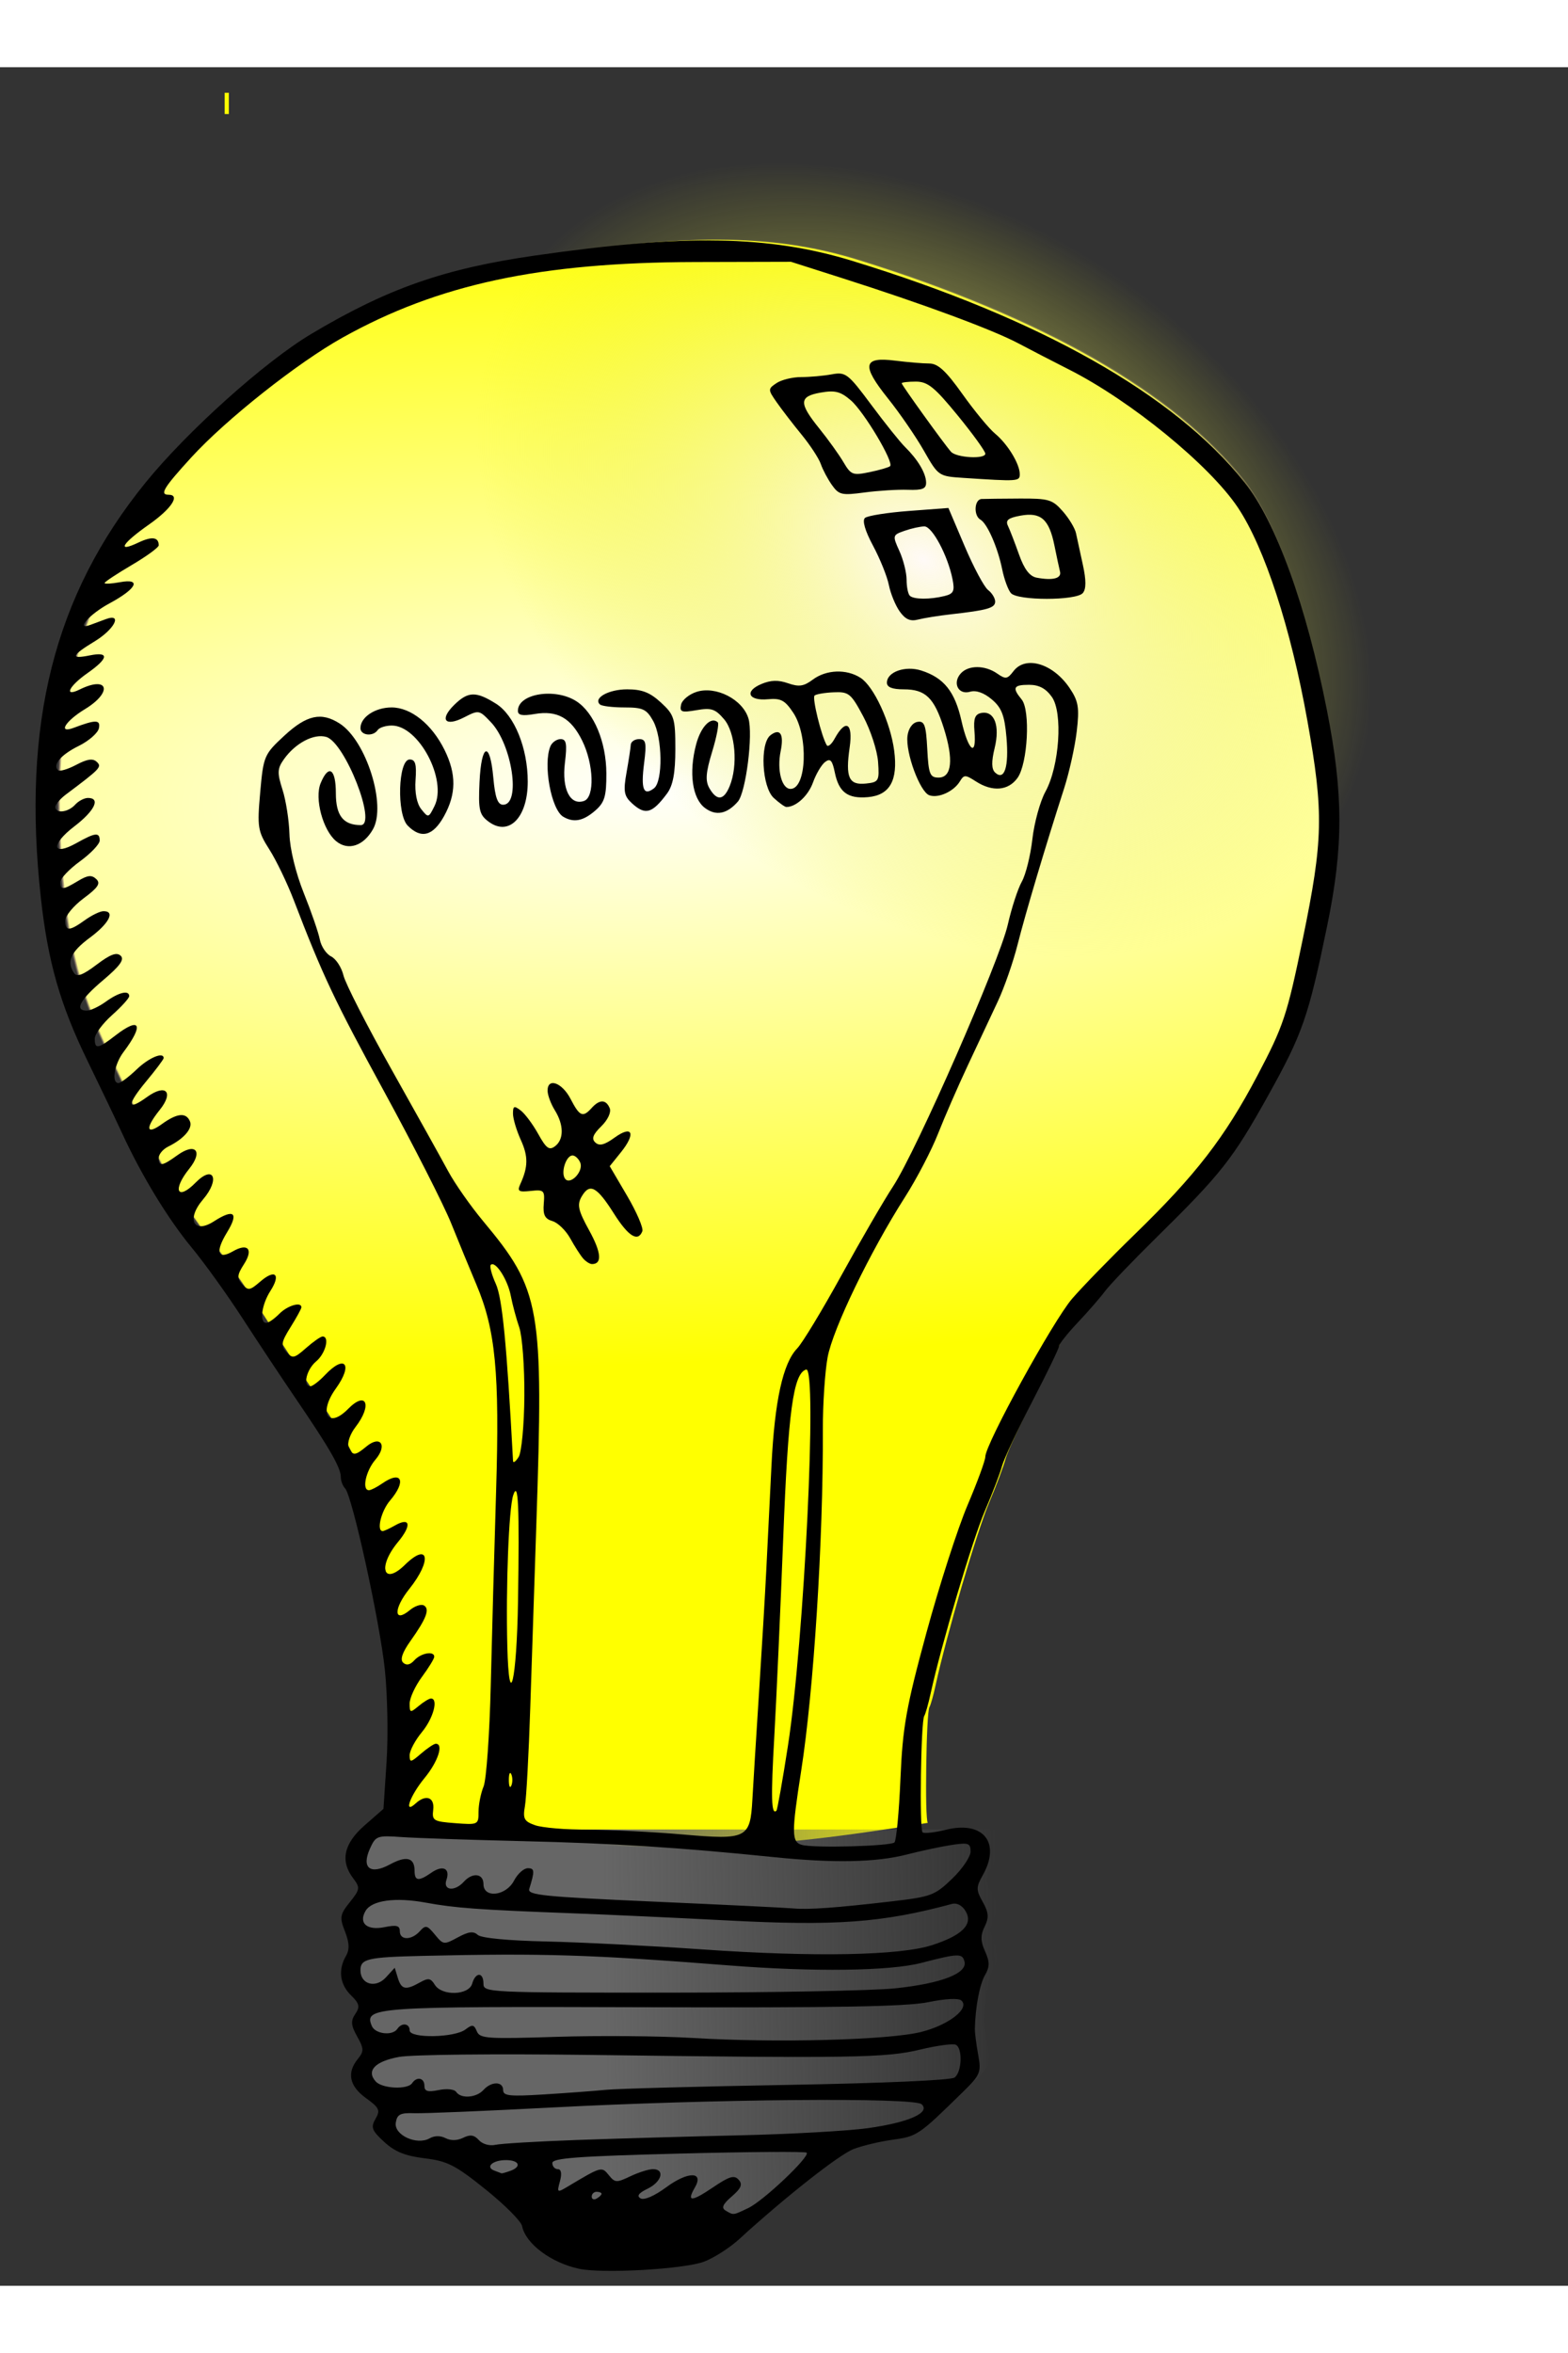 <?xml version="1.0" encoding="UTF-8" standalone="no"?>
<!-- Created with Inkscape (http://www.inkscape.org/) -->
<svg
   xmlns:dc="http://purl.org/dc/elements/1.1/"
   xmlns:cc="http://web.resource.org/cc/"
   xmlns:rdf="http://www.w3.org/1999/02/22-rdf-syntax-ns#"
   xmlns:svg="http://www.w3.org/2000/svg"
   xmlns="http://www.w3.org/2000/svg"
   xmlns:xlink="http://www.w3.org/1999/xlink"
   xmlns:sodipodi="http://sodipodi.sourceforge.net/DTD/sodipodi-0.dtd"
   xmlns:inkscape="http://www.inkscape.org/namespaces/inkscape"
   width="40"
   height="60"
   id="svg2"
   viewBox="0 0 744.094 1052.36"
   sodipodi:version="0.32"
   inkscape:version="0.45"
   sodipodi:docbase="C:\Documents and Settings\Roland\My Documents"
   sodipodi:docname="lightbulb.svg"
   inkscape:output_extension="org.inkscape.output.svg.inkscape"
   sodipodi:modified="TRUE">
  <rect x="0" y="0" width="744.094" height="1052.36" fill="#333333" stroke="none"/>
  <defs
     id="defs4">
    <linearGradient
       inkscape:collect="always"
       id="linearGradient12464">
      <stop
         style="stop-color:#917c6f;stop-opacity:1;"
         offset="0"
         id="stop12466" />
      <stop
         style="stop-color:#917c6f;stop-opacity:0;"
         offset="1"
         id="stop12468" />
    </linearGradient>
    <linearGradient
       id="linearGradient12456">
      <stop
         style="stop-color:#ffffff;stop-opacity:1;"
         offset="0"
         id="stop12458" />
      <stop
         style="stop-color:#ffff00;stop-opacity:1;"
         offset="1"
         id="stop12460" />
    </linearGradient>
    <linearGradient
       id="linearGradient8509">
      <stop
         style="stop-color:#666666;stop-opacity:1;"
         offset="0"
         id="stop8511" />
      <stop
         style="stop-color:#666666;stop-opacity:0;"
         offset="1"
         id="stop8513" />
    </linearGradient>
    <linearGradient
       id="linearGradient6327">
      <stop
         style="stop-color:#0954d6;stop-opacity:1;"
         offset="0"
         id="stop6329" />
      <stop
         style="stop-color:#4848cb;stop-opacity:0"
         offset="1"
         id="stop6331" />
    </linearGradient>
    <linearGradient
       id="linearGradient6315">
      <stop
         id="stop6317"
         offset="0"
         style="stop-color:#fffaf7;stop-opacity:1;" />
      <stop
         id="stop6319"
         offset="1"
         style="stop-color:#e7ed15;stop-opacity:0;" />
    </linearGradient>
    <linearGradient
       id="linearGradient5338">
      <stop
         style="stop-color:#fffaf7;stop-opacity:1;"
         offset="0"
         id="stop5340" />
      <stop
         style="stop-color:#e7ed15;stop-opacity:0;"
         offset="1"
         id="stop5342" />
    </linearGradient>
    <linearGradient
       id="linearGradient3376">
      <stop
         style="stop-color:#ffff00;stop-opacity:1;"
         offset="0"
         id="stop3378" />
      <stop
         style="stop-color:#fcffff;stop-opacity:0.247;"
         offset="1"
         id="stop3386" />
    </linearGradient>
    <radialGradient
       inkscape:collect="always"
       xlink:href="#linearGradient5338"
       id="radialGradient11478"
       gradientUnits="userSpaceOnUse"
       gradientTransform="matrix(1,0,0,0.675,0,154.592)"
       cx="1262.837"
       cy="476.142"
       fx="1262.837"
       fy="476.142"
       r="207.332" />
    <linearGradient
       inkscape:collect="always"
       xlink:href="#linearGradient8509"
       id="linearGradient11484"
       gradientUnits="userSpaceOnUse"
       gradientTransform="matrix(1.032,0,0,1.057,-69.017,12.571)"
       x1="344.655"
       y1="853.109"
       x2="526.14"
       y2="850.416" />
    <radialGradient
       inkscape:collect="always"
       xlink:href="#linearGradient12456"
       id="radialGradient12462"
       cx="311.285"
       cy="369.996"
       fx="311.285"
       fy="369.996"
       r="303.104"
       gradientTransform="matrix(2.768,-0.139,4.5630016e-2,0.907,-560.096,46.857)"
       gradientUnits="userSpaceOnUse" />
    <radialGradient
       inkscape:collect="always"
       xlink:href="#linearGradient12464"
       id="radialGradient12470"
       cx="311.285"
       cy="369.996"
       fx="311.285"
       fy="369.996"
       r="303.104"
       gradientTransform="matrix(2.768,-0.139,4.5630016e-2,0.907,-560.096,46.857)"
       gradientUnits="userSpaceOnUse" />
  </defs>
  <sodipodi:namedview
     id="base"
     pagecolor="#ffffff"
     bordercolor="#666666"
     borderopacity="1.0"
     gridtolerance="10000"
     guidetolerance="10"
     objecttolerance="10"
     inkscape:pageopacity="0.0"
     inkscape:pageshadow="2"
     inkscape:zoom="0.55787782"
     inkscape:cx="436.34417"
     inkscape:cy="519.72645"
     inkscape:document-units="px"
     inkscape:current-layer="layer1"
     inkscape:window-width="1280"
     inkscape:window-height="968"
     inkscape:window-x="-4"
     inkscape:window-y="-4" />
  <g
     inkscape:label="Layer 1"
     inkscape:groupmode="layer"
     id="layer1">
    <g
       id="g12488"
       inkscape:export-filename="C:\Documents and Settings\Roland\My Documents\lightbulb.png"
       inkscape:export-xdpi="90"
       inkscape:export-ydpi="90">
      <path
         sodipodi:nodetypes="csssssssssssssssssssssssssssssssssssssssssssssssssssssssssscccssccssssssssssssssssssssssssssssssssssssssssssssssssssssssssssssc"
         id="path6323"
         d="M 336.566,81.841 C 333.524,81.881 330.428,81.981 327.241,82.104 C 320.868,82.35 314.171,82.761 307.137,83.352 C 300.104,83.943 292.729,84.717 284.916,85.651 C 277.103,86.585 268.877,87.693 260.166,88.968 C 254.864,89.744 249.805,90.574 244.962,91.464 C 240.118,92.355 235.475,93.314 230.99,94.354 C 226.505,95.395 222.163,96.512 217.935,97.737 C 213.708,98.963 209.583,100.297 205.513,101.744 C 201.443,103.19 197.451,104.737 193.438,106.44 C 189.425,108.143 185.418,109.995 181.363,111.991 C 177.308,113.986 173.202,116.138 169.004,118.461 C 164.806,120.784 160.516,123.262 156.076,125.949 C 153.374,127.583 150.446,129.53 147.351,131.729 C 144.257,133.928 140.98,136.401 137.616,139.053 C 130.886,144.356 123.737,150.44 116.658,156.886 C 109.579,163.333 102.563,170.121 96.112,176.822 C 92.887,180.172 89.799,183.526 86.914,186.773 C 84.029,190.02 81.371,193.166 78.948,196.199 C 76.293,199.522 73.74,202.864 71.299,206.248 C 68.857,209.633 66.511,213.075 64.281,216.528 C 62.052,219.981 59.915,223.477 57.896,227.005 C 55.877,230.533 53.986,234.068 52.175,237.678 C 50.364,241.289 48.658,244.949 47.054,248.648 C 45.45,252.347 43.933,256.118 42.534,259.913 C 41.135,263.708 39.842,267.543 38.646,271.44 C 37.451,275.338 36.352,279.289 35.359,283.296 C 34.365,287.304 33.466,291.357 32.672,295.481 C 31.878,299.605 31.213,303.779 30.617,308.027 C 30.022,312.275 29.499,316.588 29.1,320.967 C 28.701,325.345 28.419,329.818 28.215,334.334 C 28.011,338.849 27.91,343.434 27.899,348.094 C 27.888,352.754 27.972,357.471 28.152,362.282 C 28.332,367.094 28.604,371.994 28.973,376.963 C 29.344,381.932 29.807,386.969 30.364,392.103 C 31.181,399.615 32.143,406.523 33.336,413.057 C 34.528,419.591 35.956,425.753 37.666,431.81 C 39.376,437.866 41.367,443.827 43.735,449.906 C 46.103,455.984 48.849,462.189 52.017,468.79 C 57.897,481.044 65.11,496.357 68.043,502.815 C 70.336,507.862 72.795,512.92 75.408,517.889 C 78.021,522.859 80.765,527.739 83.563,532.406 C 86.362,537.072 89.217,541.535 92.066,545.674 C 94.915,549.813 97.773,553.618 100.538,557.005 C 103.465,560.591 107.578,566.139 111.854,572.178 C 116.129,578.217 120.559,584.763 124.118,590.34 C 131.238,601.493 142.545,618.786 149.248,628.765 C 153.089,634.484 156.306,639.337 158.952,643.479 C 161.598,647.62 163.667,651.048 165.274,653.89 C 166.881,656.731 168.026,658.968 168.751,660.787 C 169.476,662.605 169.794,663.984 169.794,665.056 C 169.794,665.989 170.003,667.063 170.363,668.045 C 170.723,669.027 171.239,669.917 171.785,670.475 C 172.197,670.895 172.76,672.206 173.429,674.186 C 174.098,676.167 174.856,678.82 175.705,682.003 C 177.404,688.369 179.408,696.785 181.363,705.814 C 183.318,714.842 185.241,724.479 186.832,733.303 C 188.422,742.126 189.672,750.145 190.277,755.898 C 190.898,761.804 191.299,769.664 191.447,777.574 C 191.594,785.485 191.465,793.45 191.067,799.546 L 189.645,821.714 L 180.857,829.498 C 179.644,830.575 178.565,831.652 177.602,832.716 C 176.638,833.781 175.787,834.816 175.073,835.869 C 174.977,836.01 174.911,836.156 174.82,836.296 C 324.33,848.649 359.148,845.576 440.277,832.782 C 440.091,832.609 439.953,831.658 439.834,830.122 C 439.715,828.585 439.607,826.462 439.55,823.947 C 439.434,818.919 439.454,812.315 439.55,805.687 C 439.646,799.059 439.824,792.408 440.087,787.263 C 440.35,782.117 440.682,778.451 441.067,777.87 C 441.634,777.014 442.981,772.198 444.07,767.13 C 445.29,761.451 447.142,754.083 449.285,746.013 C 451.429,737.942 453.878,729.147 456.366,720.658 C 458.854,712.17 461.382,703.976 463.636,697.045 C 465.89,690.113 467.885,684.45 469.326,681.05 C 471.068,676.941 472.82,672.513 474.257,668.702 C 475.694,664.89 476.79,661.705 477.228,660.031 C 477.666,658.358 479.482,654.097 482.033,648.569 C 484.584,643.042 487.862,636.234 491.295,629.521 C 494.727,622.808 497.851,616.529 500.114,611.786 C 502.376,607.043 503.78,603.828 503.78,603.345 C 503.78,602.862 504.76,601.389 506.341,599.371 C 507.921,597.354 510.106,594.822 512.505,592.245 C 517.301,587.089 522.98,580.466 525.117,577.531 C 526.185,576.064 529.426,572.42 533.809,567.777 C 538.193,563.134 543.716,557.491 549.298,551.914 C 556.774,544.446 562.732,538.41 567.695,533.096 C 572.658,527.781 576.619,523.174 580.18,518.579 C 583.742,513.985 586.898,509.403 590.169,504.096 C 593.44,498.788 596.825,492.764 600.916,485.31 C 604.933,477.99 608.132,472.011 610.779,466.491 C 612.102,463.731 613.287,461.088 614.382,458.445 C 615.477,455.801 616.473,453.147 617.417,450.398 C 619.303,444.901 620.961,438.994 622.695,431.744 C 624.43,424.494 626.224,415.921 628.417,405.142 C 629.364,400.485 630.204,395.999 630.914,391.676 C 631.623,387.353 632.212,383.192 632.684,379.098 C 633.156,375.004 633.525,370.982 633.759,367.012 C 633.993,363.041 634.11,359.108 634.106,355.156 C 634.102,351.204 633.969,347.239 633.727,343.201 C 633.485,339.163 633.132,335.049 632.652,330.819 C 632.172,326.589 631.569,322.242 630.851,317.715 C 630.132,313.189 629.279,308.488 628.322,303.56 C 627.121,297.373 625.862,291.351 624.529,285.497 C 623.195,279.643 621.776,273.964 620.325,268.485 C 618.873,263.005 617.39,257.716 615.836,252.655 C 614.282,247.593 612.672,242.74 611.031,238.138 C 609.39,233.537 607.718,229.198 606.006,225.1 C 604.293,221.001 602.528,217.158 600.758,213.605 C 598.989,210.052 597.196,206.784 595.385,203.818 C 593.573,200.852 591.754,198.173 589.916,195.837 C 587.879,193.249 585.738,190.696 583.468,188.152 C 581.198,185.608 578.792,183.096 576.293,180.598 C 573.793,178.1 571.181,175.626 568.453,173.176 C 565.726,170.726 562.903,168.286 559.95,165.885 C 554.046,161.082 547.677,156.393 540.89,151.796 C 534.103,147.199 526.886,142.677 519.237,138.297 C 511.588,133.918 503.514,129.671 495.024,125.522 C 486.535,121.372 477.623,117.343 468.314,113.436 C 459.006,109.529 449.308,105.725 439.202,102.072 C 429.096,98.419 418.602,94.916 407.719,91.53 C 402.866,90.02 398.003,88.678 393.084,87.523 C 388.165,86.368 383.173,85.402 378.069,84.6 C 372.965,83.799 367.736,83.178 362.328,82.728 C 356.919,82.278 351.342,81.975 345.511,81.874 C 342.596,81.824 339.608,81.802 336.566,81.841 z "
         style="opacity:1;fill:url(#radialGradient12462);fill-opacity:1;stroke:url(#radialGradient12470)" />
      <path
         id="path2393"
         d="M 171.846,835.92 C 171.724,836.088 171.574,836.248 171.459,836.416 C 170.729,837.475 170.128,838.536 169.652,839.586 C 169.177,840.637 168.842,841.681 168.62,842.724 C 168.398,843.767 168.298,844.824 168.33,845.861 C 168.36,846.899 168.497,847.931 168.781,848.966 C 169.065,850 169.471,851.037 170.007,852.07 C 170.543,853.104 171.22,854.141 172.007,855.175 C 172.838,856.266 173.466,857.127 173.846,857.916 C 174.226,858.705 174.343,859.405 174.233,860.162 C 174.124,860.919 173.775,861.744 173.136,862.738 C 172.498,863.732 171.6,864.904 170.394,866.404 C 169.216,867.869 168.295,869.045 167.652,870.103 C 167.009,871.161 166.617,872.086 166.458,873.042 C 166.299,873.998 166.377,874.986 166.652,876.146 C 166.926,877.307 167.414,878.637 168.071,880.308 C 168.596,881.641 168.986,882.87 169.265,883.974 C 169.544,885.078 169.712,886.08 169.749,887.012 C 169.786,887.944 169.694,888.804 169.491,889.621 C 169.287,890.438 168.965,891.207 168.523,891.966 C 167.571,893.601 166.925,895.24 166.555,896.887 C 166.185,898.534 166.093,900.18 166.297,901.775 C 166.501,903.37 166.979,904.919 167.749,906.399 C 168.519,907.878 169.583,909.294 170.91,910.593 C 171.915,911.576 172.704,912.421 173.266,913.169 C 173.827,913.917 174.148,914.569 174.298,915.217 C 174.448,915.864 174.4,916.482 174.169,917.165 C 173.938,917.848 173.555,918.59 172.975,919.444 C 172.416,920.267 172.001,921.01 171.749,921.756 C 171.498,922.501 171.392,923.267 171.459,924.068 C 171.526,924.869 171.772,925.72 172.169,926.71 C 172.565,927.699 173.109,928.8 173.846,930.111 C 174.649,931.538 175.275,932.725 175.685,933.711 C 176.096,934.698 176.305,935.506 176.33,936.254 C 176.356,937.003 176.167,937.688 175.814,938.401 C 175.462,939.114 174.925,939.834 174.201,940.713 C 173.527,941.532 172.956,942.377 172.491,943.19 C 172.026,944.003 171.683,944.796 171.427,945.601 C 171.17,946.405 171.024,947.218 170.975,948.012 C 170.926,948.806 170.977,949.575 171.136,950.357 C 171.295,951.138 171.544,951.935 171.911,952.701 C 172.276,953.468 172.757,954.198 173.33,954.947 C 174.475,956.446 176.039,957.923 178.008,959.34 C 179.599,960.484 180.808,961.424 181.718,962.246 C 182.629,963.068 183.237,963.765 183.557,964.459 C 183.877,965.152 183.932,965.846 183.751,966.605 C 183.569,967.364 183.15,968.196 182.557,969.215 C 181.973,970.218 181.579,971.068 181.395,971.857 C 181.212,972.646 181.232,973.36 181.525,974.135 C 181.817,974.911 182.358,975.747 183.202,976.712 C 184.046,977.675 185.182,978.793 186.654,980.146 C 187.926,981.316 189.208,982.291 190.526,983.152 C 191.844,984.012 193.213,984.754 194.72,985.364 C 196.226,985.974 197.85,986.466 199.688,986.884 C 201.526,987.301 203.569,987.625 205.882,987.907 C 208.585,988.237 210.855,988.619 212.948,989.162 C 215.04,989.706 216.974,990.433 219.013,991.474 C 221.051,992.515 223.184,993.88 225.723,995.702 C 228.262,997.523 231.194,999.784 234.789,1002.67 C 239.326,1006.313 243.555,1010.088 246.693,1013.239 C 248.263,1014.814 249.565,1016.233 250.5,1017.4 C 251.436,1018.567 252.001,1019.506 252.113,1020.075 C 252.321,1021.125 252.691,1022.154 253.21,1023.212 C 253.729,1024.271 254.384,1025.343 255.178,1026.383 C 255.972,1027.423 256.889,1028.461 257.92,1029.455 C 258.952,1030.448 260.108,1031.408 261.34,1032.328 C 263.805,1034.166 266.619,1035.806 269.664,1037.183 C 271.186,1037.871 272.762,1038.501 274.374,1039.032 C 275.985,1039.563 277.646,1040.007 279.31,1040.353 C 280.724,1040.648 282.575,1040.856 284.73,1041.014 C 286.884,1041.171 289.347,1041.277 292.021,1041.311 C 297.37,1041.379 303.531,1041.2 309.636,1040.849 C 315.741,1040.497 321.798,1039.966 326.896,1039.296 C 329.445,1038.961 331.736,1038.602 333.703,1038.206 C 335.671,1037.811 337.314,1037.394 338.478,1036.951 C 340.831,1036.057 343.867,1034.403 346.898,1032.46 C 349.93,1030.516 352.942,1028.272 355.19,1026.218 C 360.659,1021.22 366.358,1016.224 371.934,1011.488 C 377.509,1006.753 382.95,1002.268 387.935,998.344 C 392.92,994.419 397.465,991.066 401.163,988.502 C 404.86,985.937 407.708,984.171 409.422,983.515 C 411.52,982.711 414.699,981.811 418.1,981.005 C 421.501,980.198 425.136,979.476 428.198,979.056 C 431.035,978.667 433.202,978.357 435.199,977.768 C 436.198,977.474 437.168,977.111 438.135,976.645 C 439.102,976.179 440.08,975.614 441.135,974.895 C 443.245,973.458 445.639,971.423 448.813,968.488 C 451.988,965.553 455.945,961.714 461.137,956.632 C 463.249,954.565 464.864,952.951 466.073,951.545 C 467.283,950.14 468.096,948.939 468.59,947.748 C 469.084,946.556 469.272,945.373 469.235,943.949 C 469.198,942.525 468.94,940.868 468.558,938.764 C 467.656,933.806 466.939,928.283 466.977,926.512 C 467.031,923.957 467.198,921.378 467.461,918.85 C 467.724,916.321 468.065,913.859 468.493,911.584 C 468.922,909.309 469.426,907.201 469.977,905.408 C 470.528,903.614 471.153,902.132 471.784,901.048 C 472.355,900.067 472.787,899.193 473.074,898.34 C 473.361,897.488 473.491,896.652 473.494,895.797 C 473.496,894.942 473.356,894.044 473.074,893.056 C 472.793,892.068 472.381,891.007 471.816,889.753 C 471.274,888.55 470.868,887.456 470.59,886.451 C 470.312,885.445 470.154,884.519 470.138,883.61 C 470.123,882.702 470.247,881.816 470.493,880.902 C 470.739,879.989 471.117,879.049 471.623,878.029 C 472.15,876.966 472.517,875.995 472.752,875.09 C 472.986,874.184 473.078,873.332 473.01,872.448 C 472.942,871.563 472.714,870.674 472.332,869.673 C 471.951,868.673 471.424,867.559 470.719,866.305 C 469.921,864.885 469.312,863.748 468.913,862.738 C 468.513,861.727 468.3,860.838 468.3,859.964 C 468.3,859.09 468.513,858.233 468.913,857.222 C 469.312,856.212 469.921,855.075 470.719,853.656 C 471.809,851.717 472.635,849.835 473.203,848.074 C 473.772,846.313 474.062,844.666 474.139,843.12 C 474.216,841.574 474.07,840.152 473.687,838.86 C 473.372,837.794 472.879,836.795 472.268,835.92 L 171.846,835.92 z "
         style="fill:url(#linearGradient11484);fill-opacity:1" />
      <path
         transform="matrix(0.961,0.575,-0.529,1.044,-523.457,-989.412)"
         d="M 1470.169 476.142 A 207.332 140.016 0 1 1  1055.506,476.142 A 207.332 140.016 0 1 1  1470.169 476.142 z"
         sodipodi:ry="140.01608"
         sodipodi:rx="207.33151"
         sodipodi:cy="476.14212"
         sodipodi:cx="1262.8374"
         id="path4367"
         style="fill:url(#radialGradient11478);fill-opacity:1"
         sodipodi:type="arc" />
      <path
         id="path2223"
         d="M 274.955,1044.33 C 261.644,1041.559 249.412,1032.434 247.753,1024.038 C 247.304,1021.764 239.512,1013.942 230.437,1006.657 C 216.056,995.112 212.345,993.217 201.535,991.898 C 192.284,990.77 187.4,988.792 182.312,984.115 C 176.423,978.701 175.861,977.208 178.197,973.194 C 180.57,969.119 180.007,967.898 173.644,963.32 C 165.767,957.653 164.467,951.255 169.86,944.706 C 172.756,941.19 172.709,939.813 169.498,934.106 C 166.548,928.861 166.369,926.721 168.606,923.429 C 170.926,920.013 170.577,918.505 166.558,914.572 C 161.247,909.374 160.364,902.484 164.172,895.943 C 165.939,892.907 165.81,889.634 163.713,884.302 C 161.084,877.62 161.313,876.241 166.026,870.38 C 170.85,864.382 170.976,863.507 167.653,859.144 C 161.352,850.873 163.102,842.652 173.008,833.988 L 181.967,826.153 L 183.444,803.861 C 184.256,791.601 183.884,771.851 182.616,759.973 C 180.146,736.833 167.099,677.459 163.742,674.085 C 162.627,672.963 161.714,670.511 161.714,668.635 C 161.714,664.322 156.433,655.122 140.751,632.118 C 133.91,622.082 122.368,604.695 115.102,593.478 C 107.836,582.262 97.001,567.184 91.024,559.971 C 79.737,546.348 67.212,525.768 57.852,505.466 C 54.858,498.973 47.498,483.578 41.496,471.256 C 28.563,444.704 22.736,424.367 19.403,394.15 C 10.291,311.54 25.623,250.62 68.983,197.147 C 88.764,172.753 125.644,139.662 147.704,126.514 C 183.962,104.903 210.657,95.556 253.941,89.313 C 325.073,79.054 364.918,79.733 404.541,91.881 C 493.399,119.124 557.244,155.14 590.51,196.788 C 605.517,215.575 619.905,255.33 629.713,305.102 C 637.526,344.748 637.552,369.78 629.819,407.241 C 620.868,450.601 618.144,458.424 601.744,487.866 C 585.042,517.849 579.575,524.799 549.056,554.839 C 537.661,566.055 526.554,577.647 524.373,580.599 C 522.193,583.55 516.403,590.207 511.507,595.391 C 506.611,600.575 502.606,605.611 502.606,606.582 C 502.606,607.554 496.874,619.395 489.868,632.897 C 482.862,646.398 476.398,660.198 475.504,663.564 C 474.61,666.93 470.97,676.446 467.414,684.711 C 461.531,698.385 446.648,748.413 441.667,771.256 C 440.556,776.353 439.174,781.227 438.595,782.087 C 437.025,784.424 436.269,835.882 437.785,837.275 C 438.504,837.937 443.488,837.389 448.861,836.059 C 466.602,831.667 475.078,842.114 466.355,857.622 C 463.162,863.299 463.162,864.611 466.357,870.291 C 469.178,875.306 469.365,877.747 467.257,882.001 C 465.235,886.08 465.282,888.902 467.451,893.716 C 469.71,898.731 469.703,901.098 467.418,905.025 C 464.894,909.36 462.836,920.283 462.619,930.501 C 462.581,932.272 463.289,937.777 464.191,942.735 C 465.722,951.151 465.229,952.339 456.784,960.606 C 436.013,980.935 435.197,981.491 423.848,983.048 C 417.724,983.888 409.28,985.89 405.084,987.497 C 398.23,990.122 372.715,1010.208 350.839,1030.201 C 346.344,1034.308 338.817,1039.133 334.111,1040.923 C 324.795,1044.466 286.27,1046.685 274.955,1044.33 z M 355.114,1015.481 C 362.351,1012.04 384.632,990.907 382.799,989.222 C 382.139,988.615 354.714,988.818 321.856,989.674 C 273.983,990.921 262.113,991.807 262.113,994.138 C 262.113,995.738 263.278,997.047 264.701,997.047 C 266.336,997.047 266.717,999.145 265.735,1002.741 C 264.228,1008.262 264.344,1008.337 269.568,1005.216 C 285.432,995.735 285.532,995.708 288.902,999.883 C 291.834,1003.515 292.558,1003.553 299.15,1000.419 C 303.052,998.564 307.872,997.047 309.862,997.047 C 315.686,997.047 314.023,1003.088 307.31,1006.322 C 303.066,1008.366 302.028,1009.799 303.986,1010.912 C 305.678,1011.873 310.595,1009.748 316.111,1005.673 C 326.506,997.993 334.235,998.056 329.736,1005.785 C 325.722,1012.681 328.076,1012.634 338.464,1005.61 C 346.165,1000.404 348.425,999.74 350.528,1002.069 C 352.504,1004.258 351.737,1006.126 347.282,1009.973 C 342.944,1013.72 342.203,1015.452 344.393,1016.729 C 348.192,1018.947 347.704,1019.004 355.114,1015.481 z M 285.462,1008.726 C 285.462,1008.206 284.412,1007.78 283.127,1007.78 C 281.843,1007.78 280.792,1008.803 280.792,1010.053 C 280.792,1011.303 281.843,1011.73 283.127,1011 C 284.412,1010.27 285.462,1009.247 285.462,1008.726 z M 242.076,997.89 C 247.708,995.903 246.478,992.753 240.07,992.753 C 233.711,992.753 230.121,996.083 234.664,997.767 C 236.277,998.365 237.774,998.931 237.99,999.024 C 238.206,999.117 240.045,998.607 242.076,997.89 z M 273.788,983.206 C 292.408,982.54 327.221,981.544 351.149,980.993 C 375.077,980.442 402.395,978.913 411.855,977.597 C 431.262,974.896 441.708,970.252 437.361,966.257 C 433.753,962.942 338.46,963.776 262.113,967.791 C 230.651,969.446 201.231,970.668 196.737,970.507 C 189.924,970.262 188.441,971.017 187.819,975.04 C 186.917,980.878 197.815,985.877 203.894,982.414 C 206.184,981.11 209.006,981.082 211.451,982.34 C 213.924,983.612 216.987,983.545 219.809,982.156 C 223.158,980.508 225.008,980.787 227.255,983.277 C 228.968,985.173 232.316,986.125 235.089,985.504 C 237.753,984.906 255.167,983.873 273.788,983.206 z M 229.425,959.48 C 233.193,955.307 238.765,955.337 238.765,959.531 C 238.765,962.292 241.762,962.615 258.027,961.608 C 268.622,960.952 281.886,959.965 287.504,959.416 C 293.121,958.866 331.997,957.814 373.894,957.078 C 418.922,956.287 451.264,954.861 452.99,953.591 C 456.427,951.06 456.906,939.908 453.658,938.062 C 452.42,937.359 444.802,938.371 436.73,940.311 C 420.323,944.256 405.107,944.502 279.625,942.857 C 234.886,942.27 195.482,942.687 189.34,943.812 C 177.952,945.897 173.712,950.373 178.303,955.459 C 181.381,958.869 193.44,959.428 195.569,956.261 C 197.795,952.95 201.407,953.72 201.407,957.504 C 201.407,960.13 202.936,960.586 208.189,959.525 C 212.08,958.74 215.623,959.125 216.499,960.428 C 218.727,963.743 226.063,963.205 229.425,959.48 z M 437.154,931.956 C 450.246,928.659 460.315,920.814 456.251,917.077 C 454.903,915.838 448.86,916.132 440.397,917.847 C 430.043,919.947 397.186,920.526 305.11,920.235 C 177.224,919.83 172.692,920.143 176.438,929.117 C 178.052,932.985 186.265,933.922 188.565,930.501 C 190.653,927.395 194.402,927.865 194.402,931.233 C 194.402,935.1 215.709,934.731 220.893,930.775 C 224.15,928.291 224.928,928.418 226.279,931.654 C 227.723,935.113 230.968,935.337 264.248,934.275 C 284.263,933.636 313.247,933.877 328.657,934.81 C 368.54,937.226 421.791,935.825 437.154,931.956 z M 224.079,909.034 C 225.66,903.474 229.425,903.474 229.425,909.034 C 229.425,913.252 230.976,913.327 317.567,913.311 C 366.045,913.302 414.329,912.384 424.866,911.27 C 446.588,908.973 458.961,904.244 457.715,898.714 C 456.78,894.564 454.935,894.608 437.229,899.208 C 422.29,903.088 386.333,903.568 346.169,900.421 C 280.189,895.252 257.801,894.553 200.658,895.875 C 174.388,896.483 171.053,897.254 171.053,902.718 C 171.053,909.388 178.245,911.415 183.104,906.115 L 187.316,901.521 L 188.796,906.351 C 190.488,911.869 192.506,912.284 199.233,908.498 C 203.256,906.233 204.363,906.401 206.322,909.571 C 209.689,915.02 222.486,914.633 224.079,909.034 z M 442.247,890.805 C 456.602,886.186 461.87,880.918 458.287,874.764 C 456.64,871.934 454.119,870.594 451.68,871.252 C 418.619,880.166 396.687,881.772 345.002,879.061 C 321.886,877.849 288.789,876.322 271.453,875.668 C 227.077,873.995 215.953,873.186 201.985,870.615 C 187.599,867.967 176.401,869.512 173.468,874.551 C 170.06,880.405 174.162,883.931 182.436,882.26 C 188.204,881.095 189.732,881.497 189.732,884.178 C 189.732,888.545 195.281,888.547 199.222,884.181 C 201.962,881.146 202.705,881.313 206.379,885.79 C 210.367,890.651 210.661,890.686 217.24,887.114 C 222.333,884.348 224.665,884.05 226.685,885.907 C 228.34,887.429 240.784,888.63 259.166,889.044 C 275.555,889.413 308.928,891.106 333.327,892.808 C 386.16,896.491 426.9,895.742 442.247,890.805 z M 423.22,870.014 C 441.884,867.844 443.588,867.206 451.822,859.301 C 456.638,854.677 460.578,848.876 460.578,846.409 C 460.578,842.426 459.598,842.069 451.822,843.223 C 447.006,843.939 437.321,845.998 430.299,847.799 C 415.665,851.554 395.645,851.945 367.183,849.031 C 322.775,844.485 291.378,842.487 248.104,841.454 C 223.063,840.856 197.138,839.984 190.494,839.515 C 178.966,838.701 178.284,838.951 175.564,844.988 C 171.413,854.201 175.703,857.573 185.09,852.475 C 192.878,848.246 196.737,849.246 196.737,855.495 C 196.737,860.412 198.639,860.639 204.669,856.442 C 210.14,852.635 213.749,854.344 211.851,859.842 C 210.113,864.876 215.792,865.492 220.086,860.735 C 224.221,856.153 229.425,856.751 229.425,861.808 C 229.425,868.698 240.11,867.511 243.922,860.198 C 245.615,856.952 248.561,854.295 250.47,854.295 C 253.722,854.295 253.811,855.556 251.16,864.104 C 250.245,867.054 257.599,867.804 310.4,870.146 C 343.557,871.616 373.312,873.067 376.522,873.372 C 383.567,874.039 396.754,873.091 423.22,870.014 z M 424.461,842.064 C 425.356,841.241 426.635,827.717 427.302,812.011 C 428.35,787.334 430.023,777.917 439.621,742.67 C 445.729,720.237 454.519,692.969 459.155,682.074 C 463.79,671.178 467.583,660.845 467.583,659.111 C 467.583,653.159 499.792,594.548 508.786,584.135 C 513.734,578.406 527.06,564.708 538.398,553.695 C 567.475,525.453 581.151,507.773 596.644,478.402 C 609.118,454.752 610.736,449.888 618.241,413.487 C 627.937,366.462 628.211,353.649 620.453,310.188 C 612.575,266.054 600.117,227.829 587.424,208.846 C 573.991,188.757 536.565,158.19 507.276,143.384 C 500.213,139.814 489.391,134.222 483.227,130.959 C 470.969,124.468 438.106,112.306 399.871,100.11 L 375.355,92.29 L 329.809,92.402 C 256.27,92.584 207.88,102.956 162.56,128.252 C 141.253,140.146 107.258,167.058 90.798,185.064 C 77.655,199.441 75.614,202.79 79.993,202.79 C 85.745,202.79 81.352,209.452 70.653,216.953 C 57.811,225.958 55.183,230.465 65.688,225.47 C 72.101,222.421 75.323,222.862 75.323,226.787 C 75.323,227.786 69.544,232.002 62.481,236.156 C 55.418,240.309 49.64,244.137 49.64,244.662 C 49.64,245.186 52.932,245.01 56.957,244.27 C 67.352,242.359 64.859,247.381 51.974,254.309 C 42.475,259.417 35.475,267.291 42.9,264.517 C 44.681,263.852 47.976,262.629 50.223,261.799 C 58.267,258.828 54.397,266.565 44.97,272.301 C 33.821,279.084 33.187,280.904 42.635,278.996 C 51.982,277.108 51.529,280.381 41.467,287.437 C 32.642,293.626 30.123,298.954 37.812,295.171 C 51.502,288.435 53.625,296.394 40.3,304.501 C 30.891,310.225 27.299,316.26 35.047,313.328 C 45.462,309.386 47.791,309.434 46.929,313.572 C 46.463,315.807 42.167,319.567 37.381,321.929 C 28.89,326.119 24.794,330.927 27.554,333.465 C 28.309,334.16 32.176,333.014 36.147,330.918 C 41.438,328.126 44.048,327.747 45.919,329.498 C 48.453,331.869 47.691,332.675 31.273,344.984 C 28.533,347.038 26.291,349.695 26.291,350.887 C 26.291,354.165 32.337,353.483 35.63,349.835 C 37.229,348.064 39.984,346.615 41.753,346.615 C 47.865,346.615 44.935,352.725 35.291,360.09 C 23.907,368.784 24.64,374.546 36.299,368.01 C 45.236,363 47.305,362.778 47.305,366.828 C 47.305,368.499 43.102,372.927 37.965,376.668 C 32.828,380.408 28.626,384.836 28.626,386.508 C 28.626,390.404 29.823,390.332 37,386.009 C 41.617,383.227 43.474,383.03 45.673,385.088 C 47.859,387.133 46.553,389.13 39.716,394.202 C 34.901,397.774 30.961,402.536 30.961,404.782 C 30.961,409.913 32.937,409.869 40.3,404.574 C 43.511,402.265 47.451,400.355 49.056,400.329 C 54.815,400.234 51.806,406.127 42.635,412.903 C 33.549,419.616 31.457,424.35 35.191,429.754 C 36.516,431.672 39.424,430.569 45.825,425.718 C 52.316,420.799 55.322,419.673 57.244,421.44 C 59.166,423.207 56.972,426.271 48.909,433.077 C 37.956,442.322 35.169,447.507 41.153,447.507 C 42.906,447.507 47.012,445.575 50.277,443.214 C 56.414,438.775 61.314,437.635 61.314,440.646 C 61.314,441.595 57.637,445.648 53.142,449.654 C 48.647,453.659 44.97,458.678 44.97,460.808 C 44.97,465.933 46.476,465.703 54.735,459.313 C 66.539,450.182 68.454,454.069 58.599,467.158 C 54.224,472.97 52.778,481.853 56.207,481.853 C 57.251,481.853 61.125,478.955 64.816,475.413 C 70.662,469.804 77.658,466.87 77.658,470.028 C 77.658,470.608 73.94,475.561 69.395,481.035 C 60.1,492.231 60.254,495.353 69.763,488.476 C 78.708,482.007 82.667,486.06 75.774,494.631 C 68.798,503.307 69.326,506.738 76.805,501.329 C 84.054,496.087 88.329,495.673 90.151,500.037 C 91.545,503.378 87.265,508.328 79.811,511.996 C 77.343,513.21 75.323,515.619 75.323,517.348 C 75.323,521.542 76.948,521.318 84.111,516.138 C 92.769,509.876 96.542,514.133 89.783,522.538 C 81.662,532.637 84.129,537.924 92.835,529.079 C 101.42,520.357 104.542,527.49 96.337,537.08 C 88.283,546.494 91.869,553.666 101.522,547.45 C 111.051,541.314 113.455,543.329 107.746,552.668 C 102.032,562.015 103.23,565.863 110.548,561.662 C 117.65,557.584 120.335,560.679 115.808,567.726 C 112.493,572.884 112.355,574.431 114.954,577.309 C 117.761,580.419 118.566,580.297 123.529,576.011 C 130.6,569.903 133.419,572.522 128.319,580.459 C 124.136,586.97 123,595.625 126.329,595.625 C 127.414,595.625 130.203,593.693 132.528,591.332 C 136.412,587.386 143.035,585.427 143.035,588.223 C 143.035,588.875 140.712,593.119 137.872,597.654 C 133.443,604.731 133.163,606.402 135.899,609.433 C 138.817,612.666 139.612,612.503 145.275,607.515 C 148.678,604.518 152.193,602.065 153.086,602.065 C 156.563,602.065 154.467,610.188 150.039,613.872 C 145.429,617.707 143.569,625.678 147.283,625.678 C 148.336,625.678 151.481,623.263 154.273,620.311 C 163.748,610.293 167.671,615.24 159.379,626.751 C 150.992,638.394 155.66,646.119 165.216,636.411 C 173.898,627.591 176.755,634.621 168.71,645.008 C 166.137,648.33 164.674,652.585 165.458,654.463 C 167.256,658.77 168.477,658.744 173.843,654.279 C 180.577,648.676 183.996,653.669 178.125,660.532 C 173.518,665.917 171.616,675.12 175.139,674.982 C 176.102,674.945 178.93,673.496 181.423,671.763 C 190.624,665.364 192.987,670.667 185.062,679.93 C 180.86,684.841 178.57,694.371 181.592,694.371 C 182.251,694.371 184.83,693.2 187.323,691.768 C 194.7,687.533 195.512,691.554 188.89,699.535 C 179.096,711.341 181.827,720.491 192.135,710.404 C 203.484,699.297 205.123,708.198 194.235,721.81 C 186.643,731.302 186.817,738.248 194.487,731.866 C 196.847,729.903 199.848,728.905 201.158,729.649 C 204.075,731.306 202.346,735.875 194.776,746.513 C 190.909,751.948 189.764,755.364 191.326,756.801 C 192.889,758.238 194.658,757.852 196.655,755.641 C 199.755,752.206 206.076,751.091 206.076,753.978 C 206.076,754.885 203.45,759.18 200.239,763.524 C 197.029,767.868 194.402,773.555 194.402,776.162 C 194.402,780.618 194.658,780.689 198.672,777.349 C 201.02,775.395 203.647,773.796 204.509,773.796 C 208.16,773.796 205.636,783.199 200.239,789.705 C 197.029,793.575 194.402,798.509 194.402,800.669 C 194.402,804.263 194.862,804.2 199.806,799.93 C 202.778,797.363 205.93,795.263 206.81,795.263 C 210.648,795.263 207.857,803.757 201.472,811.517 C 194.538,819.942 191.343,828.987 197.204,823.598 C 202.088,819.108 206.305,820.596 205.581,826.554 C 204.954,831.712 205.66,832.143 216,832.928 C 226.895,833.755 227.09,833.66 227.09,827.536 C 227.09,824.107 228.168,818.696 229.485,815.512 C 230.802,812.327 232.331,790.771 232.884,767.609 C 233.437,744.447 234.584,702.796 235.433,675.051 C 237.138,619.374 235.17,598.9 226.048,577.379 C 223.046,570.295 217.673,557.254 214.108,548.399 C 210.543,539.544 196.293,511.53 182.441,486.146 C 158.677,442.599 153.174,430.955 139.426,395.141 C 136.301,387.002 131.08,376.162 127.822,371.052 C 122.315,362.411 122.011,360.519 123.476,343.992 C 125.006,326.736 125.337,325.958 134.904,317.099 C 145.561,307.229 152.491,305.712 161.225,311.337 C 173.79,319.428 183.434,350.007 177.019,361.413 C 172.509,369.431 165.155,371.814 159.482,367.094 C 153.196,361.864 149.189,346.805 152.166,339.605 C 155.962,330.427 159.379,332.695 159.379,344.393 C 159.379,354.987 162.907,359.495 171.198,359.495 C 179.076,359.495 163.724,320.266 154.83,317.671 C 148.977,315.963 140.204,320.572 134.753,328.221 C 131.594,332.654 131.496,334.689 134.057,342.681 C 135.697,347.796 137.182,357.294 137.359,363.788 C 137.547,370.713 140.352,382.25 144.145,391.694 C 147.702,400.549 151.131,410.477 151.767,413.757 C 152.403,417.036 154.816,420.651 157.129,421.789 C 159.442,422.927 162.082,426.99 162.997,430.818 C 163.911,434.646 174.166,454.699 185.784,475.379 C 197.403,496.059 209.506,517.792 212.679,523.673 C 215.853,529.555 223.304,540.189 229.237,547.306 C 256.649,580.188 257.98,587.76 254.52,691.151 C 253.65,717.125 252.354,756.247 251.638,778.089 C 250.923,799.931 249.786,820.949 249.112,824.794 C 248.051,830.844 248.707,832.073 253.984,833.917 C 257.338,835.089 268.682,836.05 279.193,836.05 C 289.704,836.052 309.785,837.053 323.818,838.277 C 354.509,840.952 356.03,840.19 357.049,821.624 C 357.423,814.799 358.822,792.311 360.156,771.65 C 361.491,750.988 363.065,724.423 363.654,712.617 C 364.244,700.81 365.346,678.593 366.104,663.244 C 367.62,632.539 371.539,614.723 378.317,607.717 C 380.753,605.199 390.19,589.614 399.288,573.085 C 408.386,556.556 419.426,537.55 423.82,530.85 C 434.932,513.909 474.307,424.089 478.257,406.671 C 480.046,398.784 483.038,389.622 484.906,386.312 C 486.774,383.001 489.028,373.923 489.914,366.137 C 490.8,358.352 493.585,348.233 496.101,343.651 C 502.759,331.53 504.475,306.154 499.143,298.672 C 496.284,294.661 493.048,292.949 488.328,292.949 C 480.907,292.949 480.212,294.319 484.811,299.886 C 489.043,305.01 487.727,330.286 482.873,337.097 C 478.528,343.193 470.979,343.84 463.133,338.787 C 458.057,335.519 457.483,335.517 455.509,338.761 C 452.588,343.559 445.32,346.863 441.021,345.347 C 436.539,343.766 429.656,325.083 430.646,317.187 C 431.089,313.649 433.004,310.951 435.363,310.54 C 438.704,309.958 439.444,311.995 440.032,323.401 C 440.647,335.31 441.298,336.955 445.401,336.955 C 451.706,336.955 452.603,328.415 447.87,313.448 C 443.33,299.09 439.199,295.096 428.89,295.096 C 423.417,295.096 420.885,294.101 420.885,291.951 C 420.885,286.818 429.593,283.74 437.208,286.181 C 447.934,289.618 453.141,296.133 456.26,310.016 C 459.475,324.326 463.51,327.604 462.43,315.028 C 461.909,308.957 462.683,306.877 465.674,306.312 C 471.89,305.138 474.611,312.286 472.007,322.944 C 470.427,329.407 470.503,332.985 472.254,334.595 C 476.658,338.644 478.832,331.87 477.617,317.881 C 476.708,307.406 475.298,303.764 470.634,299.848 C 466.882,296.696 463.197,295.405 460.338,296.239 C 454.783,297.86 451.85,292.078 455.933,287.555 C 459.563,283.533 467.401,283.56 473.228,287.614 C 477.229,290.397 478.051,290.276 480.949,286.472 C 486.71,278.91 499.769,282.856 507.617,294.531 C 511.787,300.734 512.283,303.786 510.958,315.092 C 510.101,322.394 507.375,334.647 504.898,342.322 C 496.143,369.449 486.584,401.538 482.873,416.257 C 480.807,424.453 476.602,436.528 473.529,443.09 C 470.456,449.651 464.083,463.231 459.368,473.267 C 454.652,483.302 448.252,497.977 445.146,505.877 C 442.039,513.777 434.987,527.301 429.474,535.93 C 412.907,561.859 395.221,598.457 392.744,611.935 C 391.463,618.903 390.449,634.265 390.489,646.071 C 390.669,698.973 386.162,769.9 380.19,808.142 C 375.557,837.812 375.606,841.931 380.608,843.256 C 386.505,844.818 422.532,843.839 424.461,842.064 z M 276.7,565.035 C 275.419,563.56 272.676,559.281 270.603,555.528 C 268.53,551.774 264.727,548.088 262.151,547.337 C 258.57,546.292 257.602,544.361 258.039,539.135 C 258.572,532.763 258.153,532.349 251.86,533.029 C 246.08,533.654 245.367,533.191 246.906,529.809 C 250.663,521.557 250.716,516.671 247.133,508.788 C 245.099,504.311 243.434,498.716 243.434,496.355 C 243.434,492.693 243.975,492.473 247.107,494.863 C 249.127,496.405 252.866,501.424 255.415,506.018 C 259.227,512.887 260.648,513.915 263.417,511.803 C 267.655,508.569 267.6,501.68 263.281,494.733 C 261.446,491.781 259.907,487.676 259.861,485.61 C 259.718,479.119 266.687,481.522 270.756,489.366 C 275.091,497.726 276.556,498.352 280.792,493.66 C 284.522,489.528 287.579,489.567 289.333,493.769 C 290.135,495.69 288.439,499.333 285.322,502.384 C 281.348,506.272 280.609,508.303 282.525,510.064 C 284.441,511.826 286.856,511.21 291.661,507.735 C 300.107,501.627 301.884,505.705 294.681,514.662 L 289.349,521.293 L 297.619,535.382 C 302.167,543.132 305.408,550.68 304.82,552.156 C 302.723,557.424 298.198,554.597 291.299,543.706 C 283.188,530.9 279.84,529.133 276.045,535.653 C 273.763,539.572 274.347,542.217 279.604,551.769 C 285.371,562.248 285.829,567.719 280.94,567.719 C 279.889,567.719 277.981,566.511 276.7,565.035 z M 275.348,519.586 C 274.57,517.723 272.921,516.199 271.684,516.199 C 268.683,516.199 266.065,524.127 268.076,527.119 C 270.446,530.645 277.09,523.761 275.348,519.586 z M 193.478,359.742 C 188.156,354.336 188.921,328.368 194.402,328.368 C 197.101,328.368 197.743,330.585 197.2,338.028 C 196.76,344.053 197.781,349.296 199.913,351.96 C 203.26,356.143 203.39,356.112 206.183,350.477 C 212.355,338.023 198.704,312.269 185.931,312.269 C 183.036,312.269 180.019,313.235 179.225,314.415 C 177.044,317.661 171.053,316.986 171.053,313.495 C 171.053,308.305 178.018,303.682 185.837,303.682 C 195.027,303.682 204.923,311.627 210.962,323.853 C 216.617,335.301 216.537,344.765 210.699,355.287 C 205.47,364.709 199.809,366.174 193.478,359.742 z M 231.857,357.852 C 227.455,354.575 226.935,352.311 227.554,339.1 C 228.416,320.701 232.5,319.362 234.095,336.955 C 234.96,346.496 236.17,349.835 238.765,349.835 C 247.282,349.835 243.057,321.319 232.966,310.693 C 227.415,304.847 227.219,304.812 220.257,308.385 C 211.182,313.042 208.383,309.491 215.578,302.45 C 222.141,296.027 225.884,295.929 235.411,301.93 C 244.107,307.409 250.439,322.983 250.439,338.895 C 250.439,355.908 241.498,365.029 231.857,357.852 z M 267.324,355.554 C 261.563,352.193 257.62,330.67 261.196,322.104 C 261.975,320.237 264.152,318.709 266.034,318.709 C 268.778,318.709 269.182,320.935 268.076,329.978 C 266.557,342.394 270.572,350.355 277.178,348.025 C 282.283,346.224 281.787,330.59 276.27,319.418 C 270.938,308.622 264.384,304.959 253.696,306.803 C 247.875,307.807 245.769,307.403 245.769,305.282 C 245.769,297.12 263.411,294.236 273.521,300.747 C 281.879,306.129 287.687,320.104 287.746,334.971 C 287.789,345.864 286.907,348.782 282.393,352.681 C 276.716,357.584 272.259,358.434 267.324,355.554 z M 334.562,351.39 C 328.51,346.885 326.799,334.622 330.351,321.209 C 332.588,312.756 337.432,307.813 340.612,310.737 C 341.298,311.368 340.098,317.652 337.946,324.702 C 334.912,334.645 334.628,338.54 336.681,342.067 C 340.211,348.131 343.458,347.804 346.227,341.109 C 350.278,331.312 348.985,315.556 343.614,309.279 C 339.409,304.364 337.577,303.761 330.543,304.975 C 323.411,306.205 322.468,305.874 323.197,302.395 C 323.657,300.2 326.953,297.46 330.521,296.306 C 339.7,293.339 352.448,299.851 355.165,308.896 C 357.442,316.48 353.952,343.988 350.159,348.342 C 345.018,354.246 339.774,355.27 334.562,351.39 z M 299.793,349.057 C 296.131,345.691 295.741,343.402 297.319,334.567 C 298.35,328.797 299.256,322.868 299.332,321.392 C 299.409,319.916 301.192,318.709 303.295,318.709 C 306.543,318.709 306.898,320.437 305.653,330.178 C 304.075,342.52 305.384,345.827 310.347,342.04 C 314.658,338.751 314.379,317.947 309.918,310.015 C 306.81,304.489 305.075,303.682 296.298,303.682 C 290.767,303.682 285.549,303.046 284.704,302.27 C 281.399,299.231 288.834,295.096 297.602,295.096 C 304.694,295.096 308.418,296.551 313.66,301.37 C 319.966,307.168 320.485,308.845 320.485,323.432 C 320.485,334.74 319.364,340.726 316.535,344.527 C 309.43,354.072 306.199,354.946 299.793,349.057 z M 367.183,346.615 C 361.563,341.448 360.496,320.773 365.646,316.843 C 370.224,313.351 372.111,316.333 370.456,324.444 C 368.624,333.421 370.961,342.322 375.15,342.322 C 382.803,342.322 383.717,317.175 376.461,306.235 C 372.507,300.272 370.572,299.235 364.443,299.795 C 355.101,300.648 353.102,296.012 361.327,292.566 C 365.798,290.693 369.296,290.594 373.951,292.21 C 379.177,294.023 381.394,293.697 385.72,290.477 C 392.12,285.712 401.712,285.356 408.361,289.638 C 414.696,293.718 422.562,310.722 424.33,324.163 C 426.192,338.304 422.254,345.307 411.924,346.225 C 402.31,347.079 398.078,343.942 396.159,334.537 C 394.973,328.723 394.007,327.68 391.547,329.558 C 389.836,330.863 387.247,335.243 385.794,339.29 C 383.529,345.599 377.763,350.908 373.174,350.908 C 372.447,350.908 369.751,348.976 367.183,346.615 z M 416.68,329.442 C 416.293,324.129 413.141,314.469 409.675,307.975 C 403.828,297.02 402.814,296.193 395.617,296.502 C 391.351,296.685 387.266,297.382 386.539,298.051 C 385.331,299.162 389.803,317.352 392.324,321.582 C 392.915,322.572 394.591,321.199 396.051,318.531 C 401.33,308.881 404.891,310.957 403.197,322.698 C 401.142,336.941 402.821,340.642 410.949,339.782 C 417.031,339.139 417.344,338.574 416.68,329.442 z M 426.955,258.156 C 424.938,255.327 422.623,249.681 421.809,245.611 C 420.996,241.54 417.613,233.144 414.29,226.952 C 410.512,219.911 409.085,214.981 410.481,213.787 C 411.709,212.738 421.118,211.247 431.392,210.474 L 450.071,209.068 L 457.796,227.237 C 462.045,237.23 467.036,246.562 468.887,247.974 C 470.738,249.386 472.252,251.854 472.252,253.458 C 472.252,256.509 468.641,257.549 451.238,259.508 C 445.46,260.159 438.457,261.278 435.676,261.996 C 431.966,262.954 429.645,261.932 426.955,258.156 z M 448.213,250.836 C 452.545,249.768 453.146,248.499 452.011,242.815 C 449.786,231.672 442.397,217.816 438.68,217.816 C 436.765,217.816 432.54,218.746 429.291,219.881 C 423.535,221.894 423.471,222.138 426.804,229.472 C 428.685,233.612 430.225,239.766 430.225,243.149 C 430.225,246.533 430.925,249.945 431.781,250.732 C 433.691,252.488 441.314,252.536 448.213,250.836 z M 479.752,249.479 C 478.425,248.004 476.556,242.932 475.597,238.21 C 473.489,227.821 468.52,216.456 465.283,214.617 C 461.909,212.699 462.341,204.963 465.831,204.803 C 467.437,204.73 475.546,204.638 483.852,204.599 C 497.678,204.533 499.409,205.044 504.332,210.635 C 507.29,213.995 510.118,218.675 510.616,221.036 C 511.114,223.398 512.581,230.156 513.876,236.056 C 515.49,243.405 515.466,247.629 513.802,249.472 C 510.556,253.068 482.982,253.074 479.752,249.479 z M 503.029,239.25 C 502.62,237.6 501.421,232.002 500.366,226.809 C 497.837,214.36 493.923,210.934 484.264,212.71 C 478.393,213.789 477.044,214.894 478.329,217.572 C 479.244,219.477 481.603,225.582 483.571,231.137 C 486.045,238.12 488.634,241.515 491.959,242.136 C 499.647,243.572 503.831,242.481 503.029,239.25 z M 394.817,198.21 C 392.83,195.416 390.45,190.937 389.529,188.257 C 388.607,185.577 384.505,179.298 380.413,174.304 C 376.322,169.31 371.007,162.406 368.602,158.963 C 364.376,152.911 364.373,152.606 368.488,149.84 C 370.829,148.265 376.09,146.977 380.179,146.977 C 384.268,146.977 390.792,146.393 394.677,145.679 C 401.338,144.454 402.408,145.278 413.485,160.168 C 419.945,168.852 427.142,177.834 429.479,180.128 C 435.552,186.092 439.386,192.535 439.481,196.939 C 439.547,199.975 437.788,200.685 430.808,200.443 C 425.993,200.275 416.738,200.847 410.241,201.714 C 399.442,203.156 398.121,202.856 394.817,198.21 z M 422.39,189.242 C 424.353,187.438 409.958,163.317 403.738,157.986 C 398.868,153.812 396.301,153.153 389.495,154.326 C 379.138,156.113 379.006,159.263 388.781,171.351 C 392.954,176.512 398.108,183.684 400.234,187.289 C 403.841,193.406 404.671,193.724 412.677,192.064 C 417.395,191.086 421.766,189.816 422.39,189.242 z M 457.038,194.785 C 445.424,194.02 445.268,193.912 438.417,181.882 C 434.617,175.209 426.944,164.049 421.364,157.081 C 408.737,141.311 409.506,137.256 424.759,139.178 C 430.692,139.926 437.99,140.537 440.976,140.537 C 445.105,140.537 448.877,144.009 456.716,155.027 C 462.386,162.997 469.36,171.447 472.213,173.805 C 478.178,178.736 483.927,188.168 483.927,193.024 C 483.927,196.467 483.255,196.511 457.038,194.785 z M 467.583,183.316 C 467.583,182.146 461.676,173.974 454.458,165.156 C 443.457,151.718 440.246,149.124 434.611,149.124 C 430.914,149.124 427.89,149.479 427.89,149.913 C 427.89,150.757 448.092,178.807 451.286,182.397 C 453.826,185.252 467.583,186.028 467.583,183.316 z M 373.909,796.275 C 381.65,746.328 387.953,616.085 382.549,617.747 C 376.465,619.618 374.013,637.613 371.686,697.481 C 370.353,731.78 368.438,774.333 367.432,792.043 C 365.783,821.059 366.022,829.245 368.456,827.008 C 368.898,826.601 371.352,812.771 373.909,796.275 z M 242.646,809.752 C 241.998,808.277 241.468,809.484 241.468,812.436 C 241.468,815.387 241.998,816.595 242.646,815.119 C 243.294,813.643 243.294,811.228 242.646,809.752 z M 245.827,727.643 C 246.534,682.236 245.975,669.987 243.535,677.393 C 241.446,683.731 240.018,720.486 240.749,749.11 C 241.562,780.983 245.238,765.444 245.827,727.643 z M 248.835,630.24 C 248.93,616.515 247.842,601.904 246.418,597.772 C 244.993,593.639 243.181,586.878 242.39,582.745 C 240.918,575.055 235.114,566.066 232.921,568.083 C 232.249,568.701 233.315,572.762 235.29,577.108 C 238.364,583.873 240.466,605.476 243.461,661.098 C 243.524,662.278 244.721,661.433 246.119,659.22 C 247.525,656.995 248.739,644.033 248.835,630.24 z "
         style="fill:#000000" />
      <rect
         y="12.127"
         x="106.623"
         height="10.061"
         width="1.966"
         id="rect2383"
         style="fill:#ffff00;fill-opacity:1" />
    </g>
  </g>
</svg>
